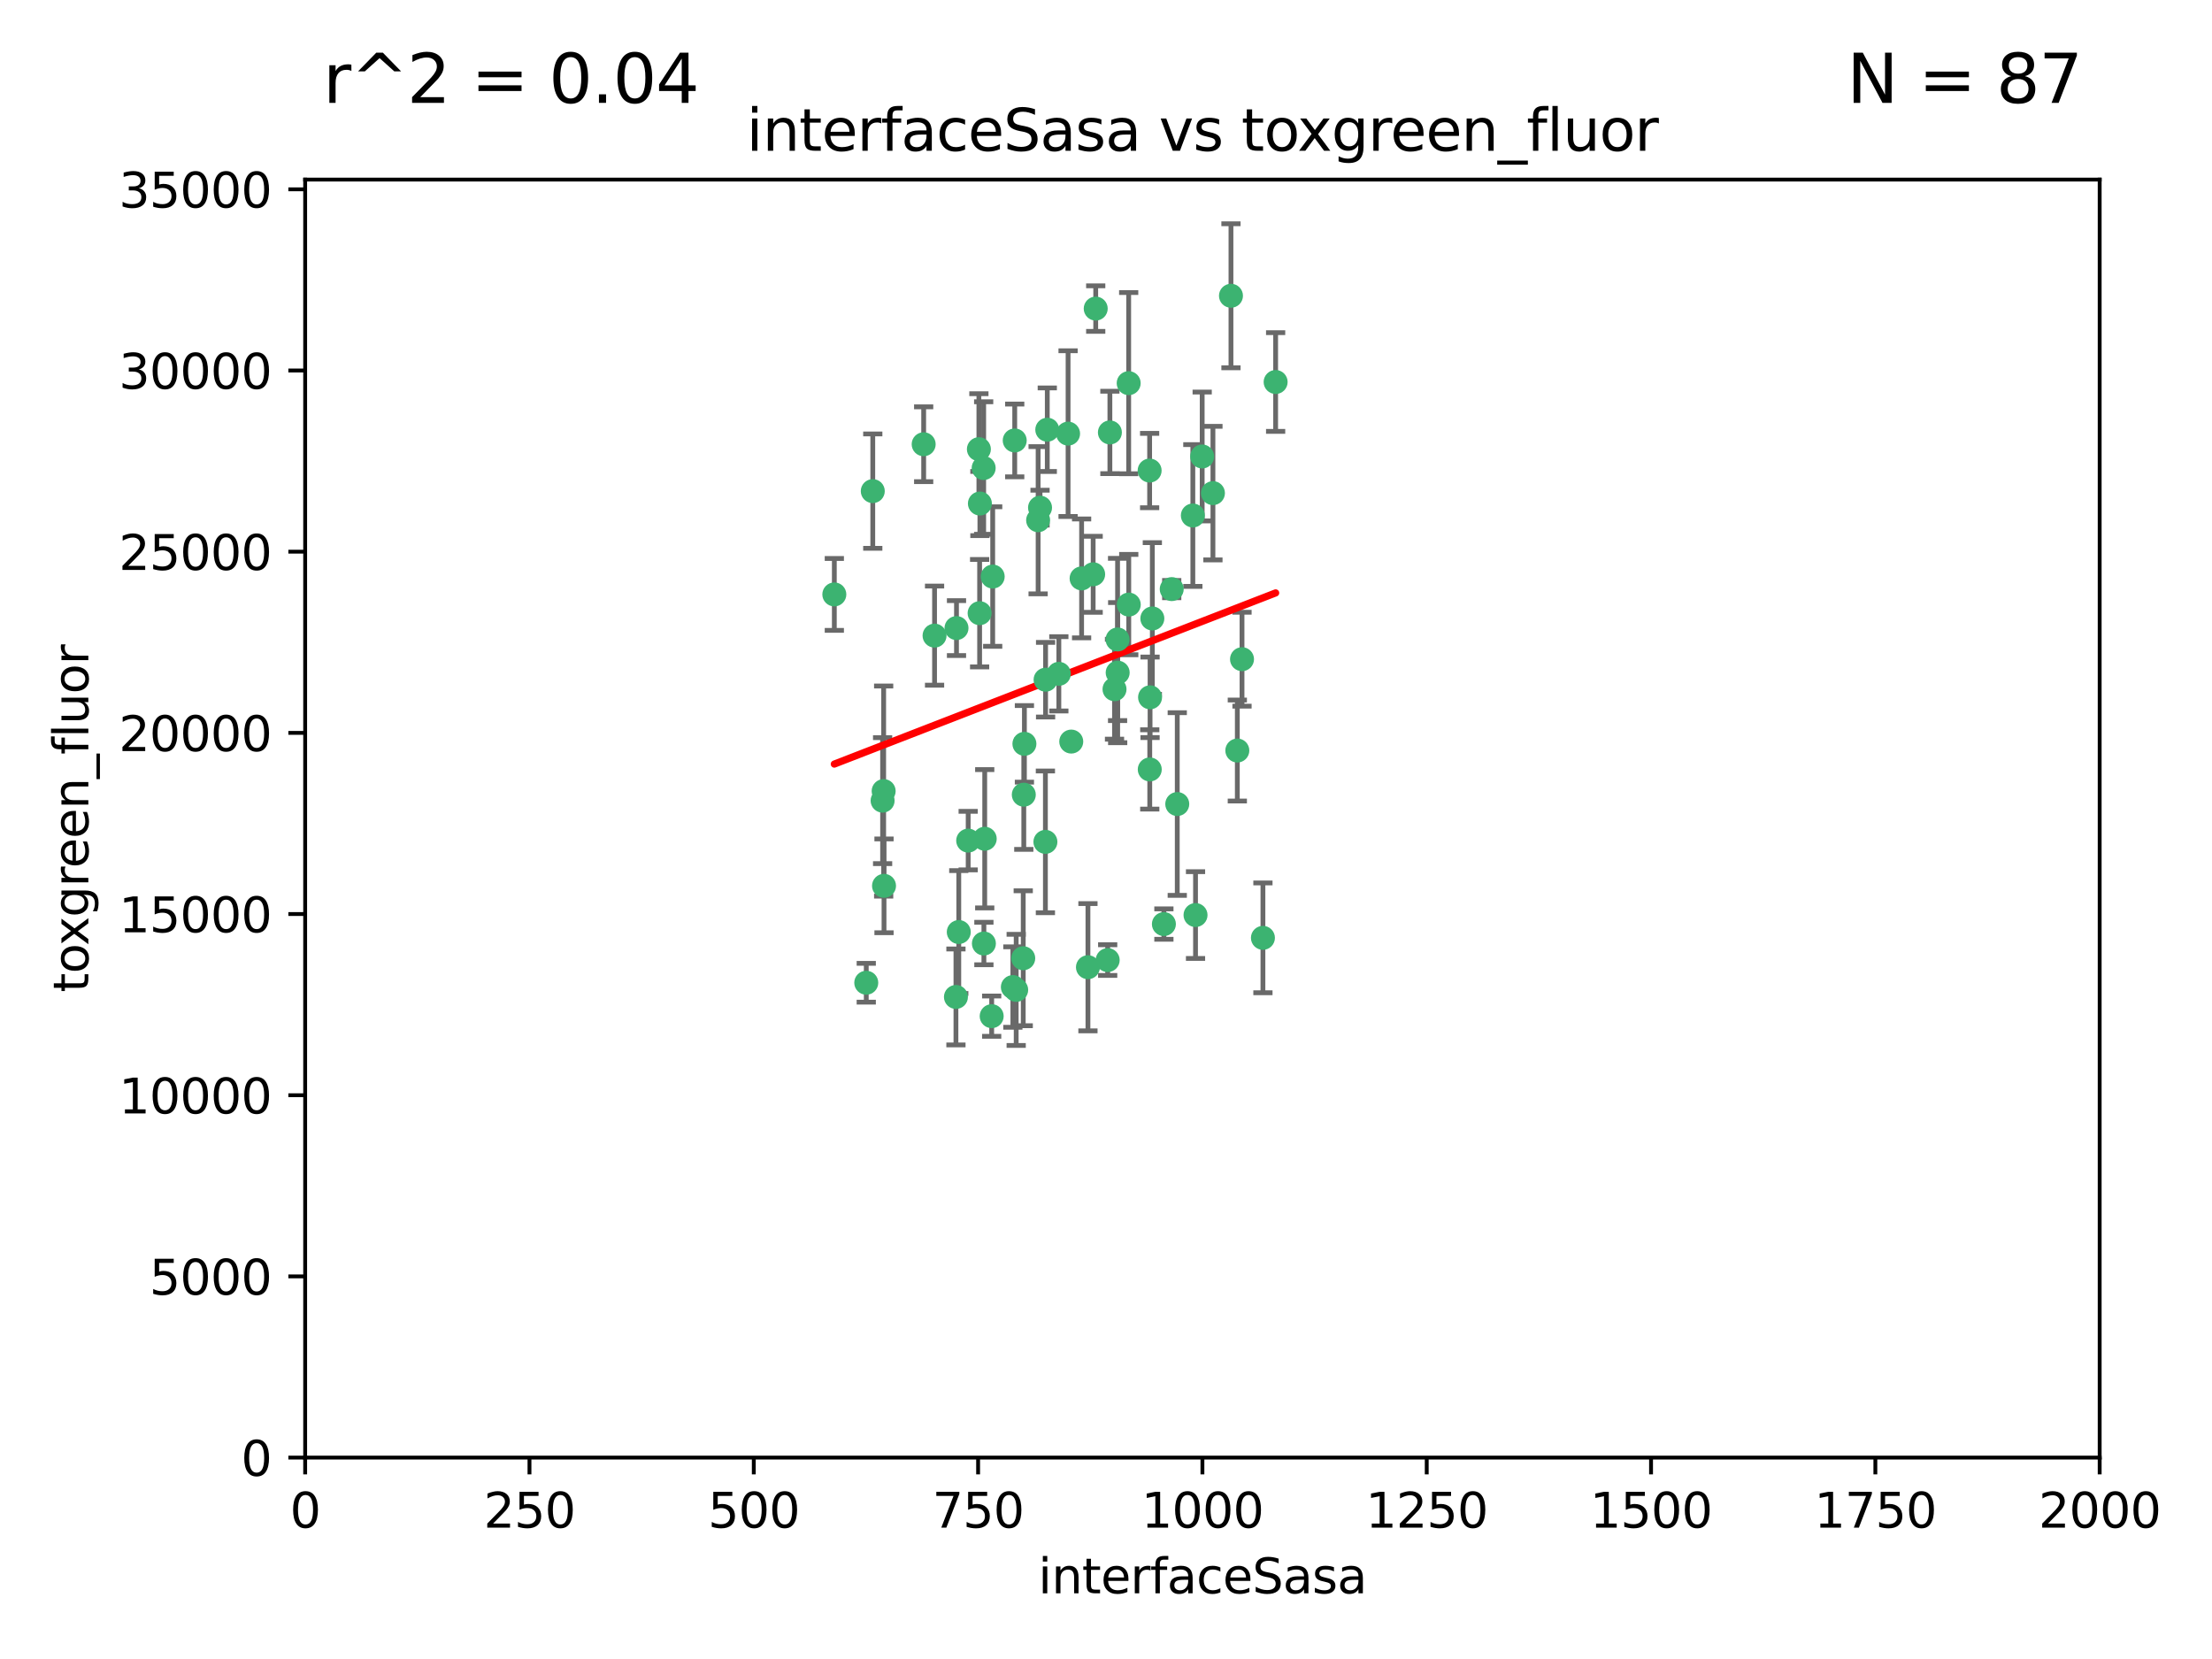 <?xml version="1.0" encoding="utf-8" standalone="no"?>
<!DOCTYPE svg PUBLIC "-//W3C//DTD SVG 1.1//EN"
  "http://www.w3.org/Graphics/SVG/1.1/DTD/svg11.dtd">
<svg xmlns:xlink="http://www.w3.org/1999/xlink" width="460.8pt" height="345.6pt" viewBox="0 0 460.8 345.6" xmlns="http://www.w3.org/2000/svg" version="1.1">
 <defs>
  <style type="text/css">*{stroke-linejoin: round; stroke-linecap: butt}</style>
 </defs>
 <g id="figure_1">
  <g id="patch_1">
   <path d="M 0 345.6 
L 460.8 345.6 
L 460.8 0 
L 0 0 
z
" style="fill: #ffffff"/>
  </g>
  <g id="axes_1">
   <g id="patch_2">
    <path d="M 63.571 303.64 
L 437.4 303.64 
L 437.4 37.411 
L 63.571 37.411 
z
" style="fill: #ffffff"/>
   </g>
   <g id="PathCollection_1">
    <defs>
     <path id="m71fed8efaa" d="M 0 1.118 
C 0.297 1.118 0.581 1 0.791 0.791 
C 1 0.581 1.118 0.297 1.118 0 
C 1.118 -0.297 1 -0.581 0.791 -0.791 
C 0.581 -1 0.297 -1.118 0 -1.118 
C -0.297 -1.118 -0.581 -1 -0.791 -0.791 
C -1 -0.581 -1.118 -0.297 -1.118 0 
C -1.118 0.297 -1 0.581 -0.791 0.791 
C -0.581 1 -0.297 1.118 0 1.118 
z
" style="stroke: #3cb371"/>
    </defs>
    <g clip-path="url(#p24240a580e)">
     <use xlink:href="#m71fed8efaa" x="239.489" y="98.026" style="fill: #3cb371; stroke: #3cb371"/>
     <use xlink:href="#m71fed8efaa" x="250.437" y="95.094" style="fill: #3cb371; stroke: #3cb371"/>
     <use xlink:href="#m71fed8efaa" x="218.168" y="89.516" style="fill: #3cb371; stroke: #3cb371"/>
     <use xlink:href="#m71fed8efaa" x="265.738" y="79.578" style="fill: #3cb371; stroke: #3cb371"/>
     <use xlink:href="#m71fed8efaa" x="252.676" y="102.727" style="fill: #3cb371; stroke: #3cb371"/>
     <use xlink:href="#m71fed8efaa" x="240.054" y="128.839" style="fill: #3cb371; stroke: #3cb371"/>
     <use xlink:href="#m71fed8efaa" x="258.734" y="137.321" style="fill: #3cb371; stroke: #3cb371"/>
     <use xlink:href="#m71fed8efaa" x="211.385" y="91.754" style="fill: #3cb371; stroke: #3cb371"/>
     <use xlink:href="#m71fed8efaa" x="235.142" y="125.947" style="fill: #3cb371; stroke: #3cb371"/>
     <use xlink:href="#m71fed8efaa" x="223.161" y="154.483" style="fill: #3cb371; stroke: #3cb371"/>
     <use xlink:href="#m71fed8efaa" x="248.491" y="107.386" style="fill: #3cb371; stroke: #3cb371"/>
     <use xlink:href="#m71fed8efaa" x="227.725" y="119.635" style="fill: #3cb371; stroke: #3cb371"/>
     <use xlink:href="#m71fed8efaa" x="235.125" y="79.819" style="fill: #3cb371; stroke: #3cb371"/>
     <use xlink:href="#m71fed8efaa" x="244.091" y="122.72" style="fill: #3cb371; stroke: #3cb371"/>
     <use xlink:href="#m71fed8efaa" x="231.211" y="90.084" style="fill: #3cb371; stroke: #3cb371"/>
     <use xlink:href="#m71fed8efaa" x="213.404" y="154.954" style="fill: #3cb371; stroke: #3cb371"/>
     <use xlink:href="#m71fed8efaa" x="204.131" y="104.896" style="fill: #3cb371; stroke: #3cb371"/>
     <use xlink:href="#m71fed8efaa" x="257.757" y="156.348" style="fill: #3cb371; stroke: #3cb371"/>
     <use xlink:href="#m71fed8efaa" x="216.658" y="105.756" style="fill: #3cb371; stroke: #3cb371"/>
     <use xlink:href="#m71fed8efaa" x="204.916" y="97.498" style="fill: #3cb371; stroke: #3cb371"/>
     <use xlink:href="#m71fed8efaa" x="192.417" y="92.545" style="fill: #3cb371; stroke: #3cb371"/>
     <use xlink:href="#m71fed8efaa" x="213.275" y="165.548" style="fill: #3cb371; stroke: #3cb371"/>
     <use xlink:href="#m71fed8efaa" x="222.501" y="90.332" style="fill: #3cb371; stroke: #3cb371"/>
     <use xlink:href="#m71fed8efaa" x="206.796" y="120.108" style="fill: #3cb371; stroke: #3cb371"/>
     <use xlink:href="#m71fed8efaa" x="206.585" y="211.686" style="fill: #3cb371; stroke: #3cb371"/>
     <use xlink:href="#m71fed8efaa" x="230.751" y="200.005" style="fill: #3cb371; stroke: #3cb371"/>
     <use xlink:href="#m71fed8efaa" x="199.256" y="130.84" style="fill: #3cb371; stroke: #3cb371"/>
     <use xlink:href="#m71fed8efaa" x="211.69" y="206.213" style="fill: #3cb371; stroke: #3cb371"/>
     <use xlink:href="#m71fed8efaa" x="213.159" y="199.62" style="fill: #3cb371; stroke: #3cb371"/>
     <use xlink:href="#m71fed8efaa" x="217.777" y="175.376" style="fill: #3cb371; stroke: #3cb371"/>
     <use xlink:href="#m71fed8efaa" x="216.26" y="108.373" style="fill: #3cb371; stroke: #3cb371"/>
     <use xlink:href="#m71fed8efaa" x="220.577" y="140.37" style="fill: #3cb371; stroke: #3cb371"/>
     <use xlink:href="#m71fed8efaa" x="203.92" y="93.572" style="fill: #3cb371; stroke: #3cb371"/>
     <use xlink:href="#m71fed8efaa" x="181.815" y="102.308" style="fill: #3cb371; stroke: #3cb371"/>
     <use xlink:href="#m71fed8efaa" x="204.073" y="127.738" style="fill: #3cb371; stroke: #3cb371"/>
     <use xlink:href="#m71fed8efaa" x="239.579" y="145.262" style="fill: #3cb371; stroke: #3cb371"/>
     <use xlink:href="#m71fed8efaa" x="232.833" y="140.122" style="fill: #3cb371; stroke: #3cb371"/>
     <use xlink:href="#m71fed8efaa" x="263.091" y="195.371" style="fill: #3cb371; stroke: #3cb371"/>
     <use xlink:href="#m71fed8efaa" x="210.998" y="205.621" style="fill: #3cb371; stroke: #3cb371"/>
     <use xlink:href="#m71fed8efaa" x="256.433" y="61.614" style="fill: #3cb371; stroke: #3cb371"/>
     <use xlink:href="#m71fed8efaa" x="249.05" y="190.622" style="fill: #3cb371; stroke: #3cb371"/>
     <use xlink:href="#m71fed8efaa" x="194.686" y="132.411" style="fill: #3cb371; stroke: #3cb371"/>
     <use xlink:href="#m71fed8efaa" x="183.864" y="166.79" style="fill: #3cb371; stroke: #3cb371"/>
     <use xlink:href="#m71fed8efaa" x="225.318" y="120.494" style="fill: #3cb371; stroke: #3cb371"/>
     <use xlink:href="#m71fed8efaa" x="180.458" y="204.723" style="fill: #3cb371; stroke: #3cb371"/>
     <use xlink:href="#m71fed8efaa" x="199.14" y="207.684" style="fill: #3cb371; stroke: #3cb371"/>
     <use xlink:href="#m71fed8efaa" x="232.811" y="133.213" style="fill: #3cb371; stroke: #3cb371"/>
     <use xlink:href="#m71fed8efaa" x="239.516" y="160.289" style="fill: #3cb371; stroke: #3cb371"/>
     <use xlink:href="#m71fed8efaa" x="204.964" y="196.552" style="fill: #3cb371; stroke: #3cb371"/>
     <use xlink:href="#m71fed8efaa" x="205.136" y="174.728" style="fill: #3cb371; stroke: #3cb371"/>
     <use xlink:href="#m71fed8efaa" x="228.258" y="64.285" style="fill: #3cb371; stroke: #3cb371"/>
     <use xlink:href="#m71fed8efaa" x="217.815" y="141.593" style="fill: #3cb371; stroke: #3cb371"/>
     <use xlink:href="#m71fed8efaa" x="201.69" y="175.112" style="fill: #3cb371; stroke: #3cb371"/>
     <use xlink:href="#m71fed8efaa" x="199.731" y="194.16" style="fill: #3cb371; stroke: #3cb371"/>
     <use xlink:href="#m71fed8efaa" x="242.461" y="192.502" style="fill: #3cb371; stroke: #3cb371"/>
     <use xlink:href="#m71fed8efaa" x="184.082" y="164.794" style="fill: #3cb371; stroke: #3cb371"/>
     <use xlink:href="#m71fed8efaa" x="232.174" y="143.576" style="fill: #3cb371; stroke: #3cb371"/>
     <use xlink:href="#m71fed8efaa" x="245.245" y="167.495" style="fill: #3cb371; stroke: #3cb371"/>
     <use xlink:href="#m71fed8efaa" x="173.806" y="123.828" style="fill: #3cb371; stroke: #3cb371"/>
     <use xlink:href="#m71fed8efaa" x="226.639" y="201.488" style="fill: #3cb371; stroke: #3cb371"/>
     <use xlink:href="#m71fed8efaa" x="184.157" y="184.534" style="fill: #3cb371; stroke: #3cb371"/>
    </g>
   </g>
   <g id="matplotlib.axis_1">
    <g id="xtick_1">
     <g id="line2d_1">
      <defs>
       <path id="m3a2a5bde4a" d="M 0 0 
L 0 3.5 
" style="stroke: #000000; stroke-width: 0.8"/>
      </defs>
      <g>
       <use xlink:href="#m3a2a5bde4a" x="63.571" y="303.64" style="stroke: #000000; stroke-width: 0.8"/>
      </g>
     </g>
     <g id="text_1">
      <!-- 0 -->
      <g transform="translate(60.39 318.238)scale(0.1 -0.1)">
       <defs>
        <path id="DejaVuSans-30" d="M 2034 4250 
Q 1547 4250 1301 3770 
Q 1056 3291 1056 2328 
Q 1056 1369 1301 889 
Q 1547 409 2034 409 
Q 2525 409 2770 889 
Q 3016 1369 3016 2328 
Q 3016 3291 2770 3770 
Q 2525 4250 2034 4250 
z
M 2034 4750 
Q 2819 4750 3233 4129 
Q 3647 3509 3647 2328 
Q 3647 1150 3233 529 
Q 2819 -91 2034 -91 
Q 1250 -91 836 529 
Q 422 1150 422 2328 
Q 422 3509 836 4129 
Q 1250 4750 2034 4750 
z
" transform="scale(0.016)"/>
       </defs>
       <use xlink:href="#DejaVuSans-30"/>
      </g>
     </g>
    </g>
    <g id="xtick_2">
     <g id="line2d_2">
      <g>
       <use xlink:href="#m3a2a5bde4a" x="110.3" y="303.64" style="stroke: #000000; stroke-width: 0.8"/>
      </g>
     </g>
     <g id="text_2">
      <!-- 250 -->
      <g transform="translate(100.756 318.238)scale(0.1 -0.1)">
       <defs>
        <path id="DejaVuSans-32" d="M 1228 531 
L 3431 531 
L 3431 0 
L 469 0 
L 469 531 
Q 828 903 1448 1529 
Q 2069 2156 2228 2338 
Q 2531 2678 2651 2914 
Q 2772 3150 2772 3378 
Q 2772 3750 2511 3984 
Q 2250 4219 1831 4219 
Q 1534 4219 1204 4116 
Q 875 4013 500 3803 
L 500 4441 
Q 881 4594 1212 4672 
Q 1544 4750 1819 4750 
Q 2544 4750 2975 4387 
Q 3406 4025 3406 3419 
Q 3406 3131 3298 2873 
Q 3191 2616 2906 2266 
Q 2828 2175 2409 1742 
Q 1991 1309 1228 531 
z
" transform="scale(0.016)"/>
        <path id="DejaVuSans-35" d="M 691 4666 
L 3169 4666 
L 3169 4134 
L 1269 4134 
L 1269 2991 
Q 1406 3038 1543 3061 
Q 1681 3084 1819 3084 
Q 2600 3084 3056 2656 
Q 3513 2228 3513 1497 
Q 3513 744 3044 326 
Q 2575 -91 1722 -91 
Q 1428 -91 1123 -41 
Q 819 9 494 109 
L 494 744 
Q 775 591 1075 516 
Q 1375 441 1709 441 
Q 2250 441 2565 725 
Q 2881 1009 2881 1497 
Q 2881 1984 2565 2268 
Q 2250 2553 1709 2553 
Q 1456 2553 1204 2497 
Q 953 2441 691 2322 
L 691 4666 
z
" transform="scale(0.016)"/>
       </defs>
       <use xlink:href="#DejaVuSans-32"/>
       <use xlink:href="#DejaVuSans-35" x="63.623"/>
       <use xlink:href="#DejaVuSans-30" x="127.246"/>
      </g>
     </g>
    </g>
    <g id="xtick_3">
     <g id="line2d_3">
      <g>
       <use xlink:href="#m3a2a5bde4a" x="157.028" y="303.64" style="stroke: #000000; stroke-width: 0.8"/>
      </g>
     </g>
     <g id="text_3">
      <!-- 500 -->
      <g transform="translate(147.485 318.238)scale(0.1 -0.1)">
       <use xlink:href="#DejaVuSans-35"/>
       <use xlink:href="#DejaVuSans-30" x="63.623"/>
       <use xlink:href="#DejaVuSans-30" x="127.246"/>
      </g>
     </g>
    </g>
    <g id="xtick_4">
     <g id="line2d_4">
      <g>
       <use xlink:href="#m3a2a5bde4a" x="203.757" y="303.64" style="stroke: #000000; stroke-width: 0.8"/>
      </g>
     </g>
     <g id="text_4">
      <!-- 750 -->
      <g transform="translate(194.213 318.238)scale(0.1 -0.1)">
       <defs>
        <path id="DejaVuSans-37" d="M 525 4666 
L 3525 4666 
L 3525 4397 
L 1831 0 
L 1172 0 
L 2766 4134 
L 525 4134 
L 525 4666 
z
" transform="scale(0.016)"/>
       </defs>
       <use xlink:href="#DejaVuSans-37"/>
       <use xlink:href="#DejaVuSans-35" x="63.623"/>
       <use xlink:href="#DejaVuSans-30" x="127.246"/>
      </g>
     </g>
    </g>
    <g id="xtick_5">
     <g id="line2d_5">
      <g>
       <use xlink:href="#m3a2a5bde4a" x="250.486" y="303.64" style="stroke: #000000; stroke-width: 0.8"/>
      </g>
     </g>
     <g id="text_5">
      <!-- 1000 -->
      <g transform="translate(237.761 318.238)scale(0.1 -0.1)">
       <defs>
        <path id="DejaVuSans-31" d="M 794 531 
L 1825 531 
L 1825 4091 
L 703 3866 
L 703 4441 
L 1819 4666 
L 2450 4666 
L 2450 531 
L 3481 531 
L 3481 0 
L 794 0 
L 794 531 
z
" transform="scale(0.016)"/>
       </defs>
       <use xlink:href="#DejaVuSans-31"/>
       <use xlink:href="#DejaVuSans-30" x="63.623"/>
       <use xlink:href="#DejaVuSans-30" x="127.246"/>
       <use xlink:href="#DejaVuSans-30" x="190.869"/>
      </g>
     </g>
    </g>
    <g id="xtick_6">
     <g id="line2d_6">
      <g>
       <use xlink:href="#m3a2a5bde4a" x="297.214" y="303.64" style="stroke: #000000; stroke-width: 0.8"/>
      </g>
     </g>
     <g id="text_6">
      <!-- 1250 -->
      <g transform="translate(284.489 318.238)scale(0.1 -0.1)">
       <use xlink:href="#DejaVuSans-31"/>
       <use xlink:href="#DejaVuSans-32" x="63.623"/>
       <use xlink:href="#DejaVuSans-35" x="127.246"/>
       <use xlink:href="#DejaVuSans-30" x="190.869"/>
      </g>
     </g>
    </g>
    <g id="xtick_7">
     <g id="line2d_7">
      <g>
       <use xlink:href="#m3a2a5bde4a" x="343.943" y="303.64" style="stroke: #000000; stroke-width: 0.8"/>
      </g>
     </g>
     <g id="text_7">
      <!-- 1500 -->
      <g transform="translate(331.218 318.238)scale(0.1 -0.1)">
       <use xlink:href="#DejaVuSans-31"/>
       <use xlink:href="#DejaVuSans-35" x="63.623"/>
       <use xlink:href="#DejaVuSans-30" x="127.246"/>
       <use xlink:href="#DejaVuSans-30" x="190.869"/>
      </g>
     </g>
    </g>
    <g id="xtick_8">
     <g id="line2d_8">
      <g>
       <use xlink:href="#m3a2a5bde4a" x="390.671" y="303.64" style="stroke: #000000; stroke-width: 0.8"/>
      </g>
     </g>
     <g id="text_8">
      <!-- 1750 -->
      <g transform="translate(377.946 318.238)scale(0.1 -0.1)">
       <use xlink:href="#DejaVuSans-31"/>
       <use xlink:href="#DejaVuSans-37" x="63.623"/>
       <use xlink:href="#DejaVuSans-35" x="127.246"/>
       <use xlink:href="#DejaVuSans-30" x="190.869"/>
      </g>
     </g>
    </g>
    <g id="xtick_9">
     <g id="line2d_9">
      <g>
       <use xlink:href="#m3a2a5bde4a" x="437.4" y="303.64" style="stroke: #000000; stroke-width: 0.8"/>
      </g>
     </g>
     <g id="text_9">
      <!-- 2000 -->
      <g transform="translate(424.675 318.238)scale(0.1 -0.1)">
       <use xlink:href="#DejaVuSans-32"/>
       <use xlink:href="#DejaVuSans-30" x="63.623"/>
       <use xlink:href="#DejaVuSans-30" x="127.246"/>
       <use xlink:href="#DejaVuSans-30" x="190.869"/>
      </g>
     </g>
    </g>
    <g id="text_10">
     <!-- interfaceSasa -->
     <g transform="translate(216.279 331.917)scale(0.1 -0.1)">
      <defs>
       <path id="DejaVuSans-69" d="M 603 3500 
L 1178 3500 
L 1178 0 
L 603 0 
L 603 3500 
z
M 603 4863 
L 1178 4863 
L 1178 4134 
L 603 4134 
L 603 4863 
z
" transform="scale(0.016)"/>
       <path id="DejaVuSans-6e" d="M 3513 2113 
L 3513 0 
L 2938 0 
L 2938 2094 
Q 2938 2591 2744 2837 
Q 2550 3084 2163 3084 
Q 1697 3084 1428 2787 
Q 1159 2491 1159 1978 
L 1159 0 
L 581 0 
L 581 3500 
L 1159 3500 
L 1159 2956 
Q 1366 3272 1645 3428 
Q 1925 3584 2291 3584 
Q 2894 3584 3203 3211 
Q 3513 2838 3513 2113 
z
" transform="scale(0.016)"/>
       <path id="DejaVuSans-74" d="M 1172 4494 
L 1172 3500 
L 2356 3500 
L 2356 3053 
L 1172 3053 
L 1172 1153 
Q 1172 725 1289 603 
Q 1406 481 1766 481 
L 2356 481 
L 2356 0 
L 1766 0 
Q 1100 0 847 248 
Q 594 497 594 1153 
L 594 3053 
L 172 3053 
L 172 3500 
L 594 3500 
L 594 4494 
L 1172 4494 
z
" transform="scale(0.016)"/>
       <path id="DejaVuSans-65" d="M 3597 1894 
L 3597 1613 
L 953 1613 
Q 991 1019 1311 708 
Q 1631 397 2203 397 
Q 2534 397 2845 478 
Q 3156 559 3463 722 
L 3463 178 
Q 3153 47 2828 -22 
Q 2503 -91 2169 -91 
Q 1331 -91 842 396 
Q 353 884 353 1716 
Q 353 2575 817 3079 
Q 1281 3584 2069 3584 
Q 2775 3584 3186 3129 
Q 3597 2675 3597 1894 
z
M 3022 2063 
Q 3016 2534 2758 2815 
Q 2500 3097 2075 3097 
Q 1594 3097 1305 2825 
Q 1016 2553 972 2059 
L 3022 2063 
z
" transform="scale(0.016)"/>
       <path id="DejaVuSans-72" d="M 2631 2963 
Q 2534 3019 2420 3045 
Q 2306 3072 2169 3072 
Q 1681 3072 1420 2755 
Q 1159 2438 1159 1844 
L 1159 0 
L 581 0 
L 581 3500 
L 1159 3500 
L 1159 2956 
Q 1341 3275 1631 3429 
Q 1922 3584 2338 3584 
Q 2397 3584 2469 3576 
Q 2541 3569 2628 3553 
L 2631 2963 
z
" transform="scale(0.016)"/>
       <path id="DejaVuSans-66" d="M 2375 4863 
L 2375 4384 
L 1825 4384 
Q 1516 4384 1395 4259 
Q 1275 4134 1275 3809 
L 1275 3500 
L 2222 3500 
L 2222 3053 
L 1275 3053 
L 1275 0 
L 697 0 
L 697 3053 
L 147 3053 
L 147 3500 
L 697 3500 
L 697 3744 
Q 697 4328 969 4595 
Q 1241 4863 1831 4863 
L 2375 4863 
z
" transform="scale(0.016)"/>
       <path id="DejaVuSans-61" d="M 2194 1759 
Q 1497 1759 1228 1600 
Q 959 1441 959 1056 
Q 959 750 1161 570 
Q 1363 391 1709 391 
Q 2188 391 2477 730 
Q 2766 1069 2766 1631 
L 2766 1759 
L 2194 1759 
z
M 3341 1997 
L 3341 0 
L 2766 0 
L 2766 531 
Q 2569 213 2275 61 
Q 1981 -91 1556 -91 
Q 1019 -91 701 211 
Q 384 513 384 1019 
Q 384 1609 779 1909 
Q 1175 2209 1959 2209 
L 2766 2209 
L 2766 2266 
Q 2766 2663 2505 2880 
Q 2244 3097 1772 3097 
Q 1472 3097 1187 3025 
Q 903 2953 641 2809 
L 641 3341 
Q 956 3463 1253 3523 
Q 1550 3584 1831 3584 
Q 2591 3584 2966 3190 
Q 3341 2797 3341 1997 
z
" transform="scale(0.016)"/>
       <path id="DejaVuSans-63" d="M 3122 3366 
L 3122 2828 
Q 2878 2963 2633 3030 
Q 2388 3097 2138 3097 
Q 1578 3097 1268 2742 
Q 959 2388 959 1747 
Q 959 1106 1268 751 
Q 1578 397 2138 397 
Q 2388 397 2633 464 
Q 2878 531 3122 666 
L 3122 134 
Q 2881 22 2623 -34 
Q 2366 -91 2075 -91 
Q 1284 -91 818 406 
Q 353 903 353 1747 
Q 353 2603 823 3093 
Q 1294 3584 2113 3584 
Q 2378 3584 2631 3529 
Q 2884 3475 3122 3366 
z
" transform="scale(0.016)"/>
       <path id="DejaVuSans-53" d="M 3425 4513 
L 3425 3897 
Q 3066 4069 2747 4153 
Q 2428 4238 2131 4238 
Q 1616 4238 1336 4038 
Q 1056 3838 1056 3469 
Q 1056 3159 1242 3001 
Q 1428 2844 1947 2747 
L 2328 2669 
Q 3034 2534 3370 2195 
Q 3706 1856 3706 1288 
Q 3706 609 3251 259 
Q 2797 -91 1919 -91 
Q 1588 -91 1214 -16 
Q 841 59 441 206 
L 441 856 
Q 825 641 1194 531 
Q 1563 422 1919 422 
Q 2459 422 2753 634 
Q 3047 847 3047 1241 
Q 3047 1584 2836 1778 
Q 2625 1972 2144 2069 
L 1759 2144 
Q 1053 2284 737 2584 
Q 422 2884 422 3419 
Q 422 4038 858 4394 
Q 1294 4750 2059 4750 
Q 2388 4750 2728 4690 
Q 3069 4631 3425 4513 
z
" transform="scale(0.016)"/>
       <path id="DejaVuSans-73" d="M 2834 3397 
L 2834 2853 
Q 2591 2978 2328 3040 
Q 2066 3103 1784 3103 
Q 1356 3103 1142 2972 
Q 928 2841 928 2578 
Q 928 2378 1081 2264 
Q 1234 2150 1697 2047 
L 1894 2003 
Q 2506 1872 2764 1633 
Q 3022 1394 3022 966 
Q 3022 478 2636 193 
Q 2250 -91 1575 -91 
Q 1294 -91 989 -36 
Q 684 19 347 128 
L 347 722 
Q 666 556 975 473 
Q 1284 391 1588 391 
Q 1994 391 2212 530 
Q 2431 669 2431 922 
Q 2431 1156 2273 1281 
Q 2116 1406 1581 1522 
L 1381 1569 
Q 847 1681 609 1914 
Q 372 2147 372 2553 
Q 372 3047 722 3315 
Q 1072 3584 1716 3584 
Q 2034 3584 2315 3537 
Q 2597 3491 2834 3397 
z
" transform="scale(0.016)"/>
      </defs>
      <use xlink:href="#DejaVuSans-69"/>
      <use xlink:href="#DejaVuSans-6e" x="27.783"/>
      <use xlink:href="#DejaVuSans-74" x="91.162"/>
      <use xlink:href="#DejaVuSans-65" x="130.371"/>
      <use xlink:href="#DejaVuSans-72" x="191.895"/>
      <use xlink:href="#DejaVuSans-66" x="233.008"/>
      <use xlink:href="#DejaVuSans-61" x="268.213"/>
      <use xlink:href="#DejaVuSans-63" x="329.492"/>
      <use xlink:href="#DejaVuSans-65" x="384.473"/>
      <use xlink:href="#DejaVuSans-53" x="445.996"/>
      <use xlink:href="#DejaVuSans-61" x="509.473"/>
      <use xlink:href="#DejaVuSans-73" x="570.752"/>
      <use xlink:href="#DejaVuSans-61" x="622.852"/>
     </g>
    </g>
   </g>
   <g id="matplotlib.axis_2">
    <g id="ytick_1">
     <g id="line2d_10">
      <defs>
       <path id="md2b6114ca5" d="M 0 0 
L -3.5 0 
" style="stroke: #000000; stroke-width: 0.8"/>
      </defs>
      <g>
       <use xlink:href="#md2b6114ca5" x="63.571" y="303.64" style="stroke: #000000; stroke-width: 0.8"/>
      </g>
     </g>
     <g id="text_11">
      <!-- 0 -->
      <g transform="translate(50.209 307.439)scale(0.1 -0.1)">
       <use xlink:href="#DejaVuSans-30"/>
      </g>
     </g>
    </g>
    <g id="ytick_2">
     <g id="line2d_11">
      <g>
       <use xlink:href="#md2b6114ca5" x="63.571" y="265.897" style="stroke: #000000; stroke-width: 0.8"/>
      </g>
     </g>
     <g id="text_12">
      <!-- 5000 -->
      <g transform="translate(31.121 269.696)scale(0.1 -0.1)">
       <use xlink:href="#DejaVuSans-35"/>
       <use xlink:href="#DejaVuSans-30" x="63.623"/>
       <use xlink:href="#DejaVuSans-30" x="127.246"/>
       <use xlink:href="#DejaVuSans-30" x="190.869"/>
      </g>
     </g>
    </g>
    <g id="ytick_3">
     <g id="line2d_12">
      <g>
       <use xlink:href="#md2b6114ca5" x="63.571" y="228.154" style="stroke: #000000; stroke-width: 0.8"/>
      </g>
     </g>
     <g id="text_13">
      <!-- 10000 -->
      <g transform="translate(24.759 231.953)scale(0.1 -0.1)">
       <use xlink:href="#DejaVuSans-31"/>
       <use xlink:href="#DejaVuSans-30" x="63.623"/>
       <use xlink:href="#DejaVuSans-30" x="127.246"/>
       <use xlink:href="#DejaVuSans-30" x="190.869"/>
       <use xlink:href="#DejaVuSans-30" x="254.492"/>
      </g>
     </g>
    </g>
    <g id="ytick_4">
     <g id="line2d_13">
      <g>
       <use xlink:href="#md2b6114ca5" x="63.571" y="190.411" style="stroke: #000000; stroke-width: 0.8"/>
      </g>
     </g>
     <g id="text_14">
      <!-- 15000 -->
      <g transform="translate(24.759 194.21)scale(0.1 -0.1)">
       <use xlink:href="#DejaVuSans-31"/>
       <use xlink:href="#DejaVuSans-35" x="63.623"/>
       <use xlink:href="#DejaVuSans-30" x="127.246"/>
       <use xlink:href="#DejaVuSans-30" x="190.869"/>
       <use xlink:href="#DejaVuSans-30" x="254.492"/>
      </g>
     </g>
    </g>
    <g id="ytick_5">
     <g id="line2d_14">
      <g>
       <use xlink:href="#md2b6114ca5" x="63.571" y="152.668" style="stroke: #000000; stroke-width: 0.8"/>
      </g>
     </g>
     <g id="text_15">
      <!-- 20000 -->
      <g transform="translate(24.759 156.467)scale(0.1 -0.1)">
       <use xlink:href="#DejaVuSans-32"/>
       <use xlink:href="#DejaVuSans-30" x="63.623"/>
       <use xlink:href="#DejaVuSans-30" x="127.246"/>
       <use xlink:href="#DejaVuSans-30" x="190.869"/>
       <use xlink:href="#DejaVuSans-30" x="254.492"/>
      </g>
     </g>
    </g>
    <g id="ytick_6">
     <g id="line2d_15">
      <g>
       <use xlink:href="#md2b6114ca5" x="63.571" y="114.925" style="stroke: #000000; stroke-width: 0.8"/>
      </g>
     </g>
     <g id="text_16">
      <!-- 25000 -->
      <g transform="translate(24.759 118.724)scale(0.1 -0.1)">
       <use xlink:href="#DejaVuSans-32"/>
       <use xlink:href="#DejaVuSans-35" x="63.623"/>
       <use xlink:href="#DejaVuSans-30" x="127.246"/>
       <use xlink:href="#DejaVuSans-30" x="190.869"/>
       <use xlink:href="#DejaVuSans-30" x="254.492"/>
      </g>
     </g>
    </g>
    <g id="ytick_7">
     <g id="line2d_16">
      <g>
       <use xlink:href="#md2b6114ca5" x="63.571" y="77.181" style="stroke: #000000; stroke-width: 0.8"/>
      </g>
     </g>
     <g id="text_17">
      <!-- 30000 -->
      <g transform="translate(24.759 80.981)scale(0.1 -0.1)">
       <defs>
        <path id="DejaVuSans-33" d="M 2597 2516 
Q 3050 2419 3304 2112 
Q 3559 1806 3559 1356 
Q 3559 666 3084 287 
Q 2609 -91 1734 -91 
Q 1441 -91 1130 -33 
Q 819 25 488 141 
L 488 750 
Q 750 597 1062 519 
Q 1375 441 1716 441 
Q 2309 441 2620 675 
Q 2931 909 2931 1356 
Q 2931 1769 2642 2001 
Q 2353 2234 1838 2234 
L 1294 2234 
L 1294 2753 
L 1863 2753 
Q 2328 2753 2575 2939 
Q 2822 3125 2822 3475 
Q 2822 3834 2567 4026 
Q 2313 4219 1838 4219 
Q 1578 4219 1281 4162 
Q 984 4106 628 3988 
L 628 4550 
Q 988 4650 1302 4700 
Q 1616 4750 1894 4750 
Q 2613 4750 3031 4423 
Q 3450 4097 3450 3541 
Q 3450 3153 3228 2886 
Q 3006 2619 2597 2516 
z
" transform="scale(0.016)"/>
       </defs>
       <use xlink:href="#DejaVuSans-33"/>
       <use xlink:href="#DejaVuSans-30" x="63.623"/>
       <use xlink:href="#DejaVuSans-30" x="127.246"/>
       <use xlink:href="#DejaVuSans-30" x="190.869"/>
       <use xlink:href="#DejaVuSans-30" x="254.492"/>
      </g>
     </g>
    </g>
    <g id="ytick_8">
     <g id="line2d_17">
      <g>
       <use xlink:href="#md2b6114ca5" x="63.571" y="39.438" style="stroke: #000000; stroke-width: 0.8"/>
      </g>
     </g>
     <g id="text_18">
      <!-- 35000 -->
      <g transform="translate(24.759 43.238)scale(0.1 -0.1)">
       <use xlink:href="#DejaVuSans-33"/>
       <use xlink:href="#DejaVuSans-35" x="63.623"/>
       <use xlink:href="#DejaVuSans-30" x="127.246"/>
       <use xlink:href="#DejaVuSans-30" x="190.869"/>
       <use xlink:href="#DejaVuSans-30" x="254.492"/>
      </g>
     </g>
    </g>
    <g id="text_19">
     <!-- toxgreen_fluor -->
     <g transform="translate(18.401 206.72)rotate(-90)scale(0.1 -0.1)">
      <defs>
       <path id="DejaVuSans-6f" d="M 1959 3097 
Q 1497 3097 1228 2736 
Q 959 2375 959 1747 
Q 959 1119 1226 758 
Q 1494 397 1959 397 
Q 2419 397 2687 759 
Q 2956 1122 2956 1747 
Q 2956 2369 2687 2733 
Q 2419 3097 1959 3097 
z
M 1959 3584 
Q 2709 3584 3137 3096 
Q 3566 2609 3566 1747 
Q 3566 888 3137 398 
Q 2709 -91 1959 -91 
Q 1206 -91 779 398 
Q 353 888 353 1747 
Q 353 2609 779 3096 
Q 1206 3584 1959 3584 
z
" transform="scale(0.016)"/>
       <path id="DejaVuSans-78" d="M 3513 3500 
L 2247 1797 
L 3578 0 
L 2900 0 
L 1881 1375 
L 863 0 
L 184 0 
L 1544 1831 
L 300 3500 
L 978 3500 
L 1906 2253 
L 2834 3500 
L 3513 3500 
z
" transform="scale(0.016)"/>
       <path id="DejaVuSans-67" d="M 2906 1791 
Q 2906 2416 2648 2759 
Q 2391 3103 1925 3103 
Q 1463 3103 1205 2759 
Q 947 2416 947 1791 
Q 947 1169 1205 825 
Q 1463 481 1925 481 
Q 2391 481 2648 825 
Q 2906 1169 2906 1791 
z
M 3481 434 
Q 3481 -459 3084 -895 
Q 2688 -1331 1869 -1331 
Q 1566 -1331 1297 -1286 
Q 1028 -1241 775 -1147 
L 775 -588 
Q 1028 -725 1275 -790 
Q 1522 -856 1778 -856 
Q 2344 -856 2625 -561 
Q 2906 -266 2906 331 
L 2906 616 
Q 2728 306 2450 153 
Q 2172 0 1784 0 
Q 1141 0 747 490 
Q 353 981 353 1791 
Q 353 2603 747 3093 
Q 1141 3584 1784 3584 
Q 2172 3584 2450 3431 
Q 2728 3278 2906 2969 
L 2906 3500 
L 3481 3500 
L 3481 434 
z
" transform="scale(0.016)"/>
       <path id="DejaVuSans-5f" d="M 3263 -1063 
L 3263 -1509 
L -63 -1509 
L -63 -1063 
L 3263 -1063 
z
" transform="scale(0.016)"/>
       <path id="DejaVuSans-6c" d="M 603 4863 
L 1178 4863 
L 1178 0 
L 603 0 
L 603 4863 
z
" transform="scale(0.016)"/>
       <path id="DejaVuSans-75" d="M 544 1381 
L 544 3500 
L 1119 3500 
L 1119 1403 
Q 1119 906 1312 657 
Q 1506 409 1894 409 
Q 2359 409 2629 706 
Q 2900 1003 2900 1516 
L 2900 3500 
L 3475 3500 
L 3475 0 
L 2900 0 
L 2900 538 
Q 2691 219 2414 64 
Q 2138 -91 1772 -91 
Q 1169 -91 856 284 
Q 544 659 544 1381 
z
M 1991 3584 
L 1991 3584 
z
" transform="scale(0.016)"/>
      </defs>
      <use xlink:href="#DejaVuSans-74"/>
      <use xlink:href="#DejaVuSans-6f" x="39.209"/>
      <use xlink:href="#DejaVuSans-78" x="97.266"/>
      <use xlink:href="#DejaVuSans-67" x="156.445"/>
      <use xlink:href="#DejaVuSans-72" x="219.922"/>
      <use xlink:href="#DejaVuSans-65" x="258.785"/>
      <use xlink:href="#DejaVuSans-65" x="320.309"/>
      <use xlink:href="#DejaVuSans-6e" x="381.832"/>
      <use xlink:href="#DejaVuSans-5f" x="445.211"/>
      <use xlink:href="#DejaVuSans-66" x="495.211"/>
      <use xlink:href="#DejaVuSans-6c" x="530.416"/>
      <use xlink:href="#DejaVuSans-75" x="558.199"/>
      <use xlink:href="#DejaVuSans-6f" x="621.578"/>
      <use xlink:href="#DejaVuSans-72" x="682.76"/>
     </g>
    </g>
   </g>
   <g id="LineCollection_1">
    <path d="M 239.489 105.772 
L 239.489 90.281 
" clip-path="url(#p24240a580e)" style="fill: none; stroke: #696969"/>
    <path d="M 250.437 108.514 
L 250.437 81.675 
" clip-path="url(#p24240a580e)" style="fill: none; stroke: #696969"/>
    <path d="M 218.168 98.217 
L 218.168 80.815 
" clip-path="url(#p24240a580e)" style="fill: none; stroke: #696969"/>
    <path d="M 265.738 89.863 
L 265.738 69.294 
" clip-path="url(#p24240a580e)" style="fill: none; stroke: #696969"/>
    <path d="M 252.676 116.638 
L 252.676 88.815 
" clip-path="url(#p24240a580e)" style="fill: none; stroke: #696969"/>
    <path d="M 240.054 144.637 
L 240.054 113.041 
" clip-path="url(#p24240a580e)" style="fill: none; stroke: #696969"/>
    <path d="M 258.734 147.102 
L 258.734 127.541 
" clip-path="url(#p24240a580e)" style="fill: none; stroke: #696969"/>
    <path d="M 211.385 99.334 
L 211.385 84.174 
" clip-path="url(#p24240a580e)" style="fill: none; stroke: #696969"/>
    <path d="M 235.142 136.397 
L 235.142 115.497 
" clip-path="url(#p24240a580e)" style="fill: none; stroke: #696969"/>
    <path d="M 223.161 155.048 
L 223.161 153.918 
" clip-path="url(#p24240a580e)" style="fill: none; stroke: #696969"/>
    <path d="M 248.491 122.155 
L 248.491 92.617 
" clip-path="url(#p24240a580e)" style="fill: none; stroke: #696969"/>
    <path d="M 227.725 127.554 
L 227.725 111.717 
" clip-path="url(#p24240a580e)" style="fill: none; stroke: #696969"/>
    <path d="M 235.125 98.693 
L 235.125 60.945 
" clip-path="url(#p24240a580e)" style="fill: none; stroke: #696969"/>
    <path d="M 244.091 124.514 
L 244.091 120.926 
" clip-path="url(#p24240a580e)" style="fill: none; stroke: #696969"/>
    <path d="M 231.211 98.668 
L 231.211 81.501 
" clip-path="url(#p24240a580e)" style="fill: none; stroke: #696969"/>
    <path d="M 213.404 162.929 
L 213.404 146.979 
" clip-path="url(#p24240a580e)" style="fill: none; stroke: #696969"/>
    <path d="M 204.131 111.578 
L 204.131 98.214 
" clip-path="url(#p24240a580e)" style="fill: none; stroke: #696969"/>
    <path d="M 257.757 166.868 
L 257.757 145.829 
" clip-path="url(#p24240a580e)" style="fill: none; stroke: #696969"/>
    <path d="M 216.658 109.392 
L 216.658 102.12 
" clip-path="url(#p24240a580e)" style="fill: none; stroke: #696969"/>
    <path d="M 204.916 111.302 
L 204.916 83.693 
" clip-path="url(#p24240a580e)" style="fill: none; stroke: #696969"/>
    <path d="M 192.417 100.341 
L 192.417 84.749 
" clip-path="url(#p24240a580e)" style="fill: none; stroke: #696969"/>
    <path d="M 213.275 176.939 
L 213.275 154.157 
" clip-path="url(#p24240a580e)" style="fill: none; stroke: #696969"/>
    <path d="M 222.501 107.592 
L 222.501 73.071 
" clip-path="url(#p24240a580e)" style="fill: none; stroke: #696969"/>
    <path d="M 206.796 134.641 
L 206.796 105.576 
" clip-path="url(#p24240a580e)" style="fill: none; stroke: #696969"/>
    <path d="M 206.585 215.883 
L 206.585 207.488 
" clip-path="url(#p24240a580e)" style="fill: none; stroke: #696969"/>
    <path d="M 230.751 203.204 
L 230.751 196.806 
" clip-path="url(#p24240a580e)" style="fill: none; stroke: #696969"/>
    <path d="M 199.256 136.561 
L 199.256 125.12 
" clip-path="url(#p24240a580e)" style="fill: none; stroke: #696969"/>
    <path d="M 211.69 217.788 
L 211.69 194.637 
" clip-path="url(#p24240a580e)" style="fill: none; stroke: #696969"/>
    <path d="M 213.159 213.675 
L 213.159 185.565 
" clip-path="url(#p24240a580e)" style="fill: none; stroke: #696969"/>
    <path d="M 217.777 190.142 
L 217.777 160.609 
" clip-path="url(#p24240a580e)" style="fill: none; stroke: #696969"/>
    <path d="M 216.26 123.707 
L 216.26 93.039 
" clip-path="url(#p24240a580e)" style="fill: none; stroke: #696969"/>
    <path d="M 220.577 148.106 
L 220.577 132.634 
" clip-path="url(#p24240a580e)" style="fill: none; stroke: #696969"/>
    <path d="M 203.92 105.129 
L 203.92 82.016 
" clip-path="url(#p24240a580e)" style="fill: none; stroke: #696969"/>
    <path d="M 181.815 114.22 
L 181.815 90.397 
" clip-path="url(#p24240a580e)" style="fill: none; stroke: #696969"/>
    <path d="M 204.073 138.926 
L 204.073 116.549 
" clip-path="url(#p24240a580e)" style="fill: none; stroke: #696969"/>
    <path d="M 239.579 153.647 
L 239.579 136.877 
" clip-path="url(#p24240a580e)" style="fill: none; stroke: #696969"/>
    <path d="M 232.833 154.719 
L 232.833 125.526 
" clip-path="url(#p24240a580e)" style="fill: none; stroke: #696969"/>
    <path d="M 263.091 206.807 
L 263.091 183.935 
" clip-path="url(#p24240a580e)" style="fill: none; stroke: #696969"/>
    <path d="M 210.998 214 
L 210.998 197.242 
" clip-path="url(#p24240a580e)" style="fill: none; stroke: #696969"/>
    <path d="M 256.433 76.614 
L 256.433 46.614 
" clip-path="url(#p24240a580e)" style="fill: none; stroke: #696969"/>
    <path d="M 249.05 199.661 
L 249.05 181.584 
" clip-path="url(#p24240a580e)" style="fill: none; stroke: #696969"/>
    <path d="M 194.686 142.738 
L 194.686 122.084 
" clip-path="url(#p24240a580e)" style="fill: none; stroke: #696969"/>
    <path d="M 183.864 179.908 
L 183.864 153.671 
" clip-path="url(#p24240a580e)" style="fill: none; stroke: #696969"/>
    <path d="M 225.318 132.879 
L 225.318 108.108 
" clip-path="url(#p24240a580e)" style="fill: none; stroke: #696969"/>
    <path d="M 180.458 208.763 
L 180.458 200.682 
" clip-path="url(#p24240a580e)" style="fill: none; stroke: #696969"/>
    <path d="M 199.14 217.677 
L 199.14 197.69 
" clip-path="url(#p24240a580e)" style="fill: none; stroke: #696969"/>
    <path d="M 232.811 150.11 
L 232.811 116.316 
" clip-path="url(#p24240a580e)" style="fill: none; stroke: #696969"/>
    <path d="M 239.516 168.551 
L 239.516 152.026 
" clip-path="url(#p24240a580e)" style="fill: none; stroke: #696969"/>
    <path d="M 204.964 200.974 
L 204.964 192.13 
" clip-path="url(#p24240a580e)" style="fill: none; stroke: #696969"/>
    <path d="M 205.136 189.135 
L 205.136 160.322 
" clip-path="url(#p24240a580e)" style="fill: none; stroke: #696969"/>
    <path d="M 228.258 69.03 
L 228.258 59.54 
" clip-path="url(#p24240a580e)" style="fill: none; stroke: #696969"/>
    <path d="M 217.815 149.363 
L 217.815 133.823 
" clip-path="url(#p24240a580e)" style="fill: none; stroke: #696969"/>
    <path d="M 201.69 181.212 
L 201.69 169.013 
" clip-path="url(#p24240a580e)" style="fill: none; stroke: #696969"/>
    <path d="M 199.731 206.958 
L 199.731 181.362 
" clip-path="url(#p24240a580e)" style="fill: none; stroke: #696969"/>
    <path d="M 242.461 195.669 
L 242.461 189.335 
" clip-path="url(#p24240a580e)" style="fill: none; stroke: #696969"/>
    <path d="M 184.082 186.68 
L 184.082 142.908 
" clip-path="url(#p24240a580e)" style="fill: none; stroke: #696969"/>
    <path d="M 232.174 153.98 
L 232.174 133.171 
" clip-path="url(#p24240a580e)" style="fill: none; stroke: #696969"/>
    <path d="M 245.245 186.519 
L 245.245 148.47 
" clip-path="url(#p24240a580e)" style="fill: none; stroke: #696969"/>
    <path d="M 173.806 131.314 
L 173.806 116.343 
" clip-path="url(#p24240a580e)" style="fill: none; stroke: #696969"/>
    <path d="M 226.639 214.744 
L 226.639 188.233 
" clip-path="url(#p24240a580e)" style="fill: none; stroke: #696969"/>
    <path d="M 184.157 194.3 
L 184.157 174.769 
" clip-path="url(#p24240a580e)" style="fill: none; stroke: #696969"/>
   </g>
   <g id="line2d_18">
    <defs>
     <path id="m530a50d94e" d="M 2 0 
L -2 -0 
" style="stroke: #696969"/>
    </defs>
    <g clip-path="url(#p24240a580e)">
     <use xlink:href="#m530a50d94e" x="239.489" y="105.772" style="fill: #696969; stroke: #696969"/>
     <use xlink:href="#m530a50d94e" x="250.437" y="108.514" style="fill: #696969; stroke: #696969"/>
     <use xlink:href="#m530a50d94e" x="218.168" y="98.217" style="fill: #696969; stroke: #696969"/>
     <use xlink:href="#m530a50d94e" x="265.738" y="89.863" style="fill: #696969; stroke: #696969"/>
     <use xlink:href="#m530a50d94e" x="252.676" y="116.638" style="fill: #696969; stroke: #696969"/>
     <use xlink:href="#m530a50d94e" x="240.054" y="144.637" style="fill: #696969; stroke: #696969"/>
     <use xlink:href="#m530a50d94e" x="258.734" y="147.102" style="fill: #696969; stroke: #696969"/>
     <use xlink:href="#m530a50d94e" x="211.385" y="99.334" style="fill: #696969; stroke: #696969"/>
     <use xlink:href="#m530a50d94e" x="235.142" y="136.397" style="fill: #696969; stroke: #696969"/>
     <use xlink:href="#m530a50d94e" x="223.161" y="155.048" style="fill: #696969; stroke: #696969"/>
     <use xlink:href="#m530a50d94e" x="248.491" y="122.155" style="fill: #696969; stroke: #696969"/>
     <use xlink:href="#m530a50d94e" x="227.725" y="127.554" style="fill: #696969; stroke: #696969"/>
     <use xlink:href="#m530a50d94e" x="235.125" y="98.693" style="fill: #696969; stroke: #696969"/>
     <use xlink:href="#m530a50d94e" x="244.091" y="124.514" style="fill: #696969; stroke: #696969"/>
     <use xlink:href="#m530a50d94e" x="231.211" y="98.668" style="fill: #696969; stroke: #696969"/>
     <use xlink:href="#m530a50d94e" x="213.404" y="162.929" style="fill: #696969; stroke: #696969"/>
     <use xlink:href="#m530a50d94e" x="204.131" y="111.578" style="fill: #696969; stroke: #696969"/>
     <use xlink:href="#m530a50d94e" x="257.757" y="166.868" style="fill: #696969; stroke: #696969"/>
     <use xlink:href="#m530a50d94e" x="216.658" y="109.392" style="fill: #696969; stroke: #696969"/>
     <use xlink:href="#m530a50d94e" x="204.916" y="111.302" style="fill: #696969; stroke: #696969"/>
     <use xlink:href="#m530a50d94e" x="192.417" y="100.341" style="fill: #696969; stroke: #696969"/>
     <use xlink:href="#m530a50d94e" x="213.275" y="176.939" style="fill: #696969; stroke: #696969"/>
     <use xlink:href="#m530a50d94e" x="222.501" y="107.592" style="fill: #696969; stroke: #696969"/>
     <use xlink:href="#m530a50d94e" x="206.796" y="134.641" style="fill: #696969; stroke: #696969"/>
     <use xlink:href="#m530a50d94e" x="206.585" y="215.883" style="fill: #696969; stroke: #696969"/>
     <use xlink:href="#m530a50d94e" x="230.751" y="203.204" style="fill: #696969; stroke: #696969"/>
     <use xlink:href="#m530a50d94e" x="199.256" y="136.561" style="fill: #696969; stroke: #696969"/>
     <use xlink:href="#m530a50d94e" x="211.69" y="217.788" style="fill: #696969; stroke: #696969"/>
     <use xlink:href="#m530a50d94e" x="213.159" y="213.675" style="fill: #696969; stroke: #696969"/>
     <use xlink:href="#m530a50d94e" x="217.777" y="190.142" style="fill: #696969; stroke: #696969"/>
     <use xlink:href="#m530a50d94e" x="216.26" y="123.707" style="fill: #696969; stroke: #696969"/>
     <use xlink:href="#m530a50d94e" x="220.577" y="148.106" style="fill: #696969; stroke: #696969"/>
     <use xlink:href="#m530a50d94e" x="203.92" y="105.129" style="fill: #696969; stroke: #696969"/>
     <use xlink:href="#m530a50d94e" x="181.815" y="114.22" style="fill: #696969; stroke: #696969"/>
     <use xlink:href="#m530a50d94e" x="204.073" y="138.926" style="fill: #696969; stroke: #696969"/>
     <use xlink:href="#m530a50d94e" x="239.579" y="153.647" style="fill: #696969; stroke: #696969"/>
     <use xlink:href="#m530a50d94e" x="232.833" y="154.719" style="fill: #696969; stroke: #696969"/>
     <use xlink:href="#m530a50d94e" x="263.091" y="206.807" style="fill: #696969; stroke: #696969"/>
     <use xlink:href="#m530a50d94e" x="210.998" y="214" style="fill: #696969; stroke: #696969"/>
     <use xlink:href="#m530a50d94e" x="256.433" y="76.614" style="fill: #696969; stroke: #696969"/>
     <use xlink:href="#m530a50d94e" x="249.05" y="199.661" style="fill: #696969; stroke: #696969"/>
     <use xlink:href="#m530a50d94e" x="194.686" y="142.738" style="fill: #696969; stroke: #696969"/>
     <use xlink:href="#m530a50d94e" x="183.864" y="179.908" style="fill: #696969; stroke: #696969"/>
     <use xlink:href="#m530a50d94e" x="225.318" y="132.879" style="fill: #696969; stroke: #696969"/>
     <use xlink:href="#m530a50d94e" x="180.458" y="208.763" style="fill: #696969; stroke: #696969"/>
     <use xlink:href="#m530a50d94e" x="199.14" y="217.677" style="fill: #696969; stroke: #696969"/>
     <use xlink:href="#m530a50d94e" x="232.811" y="150.11" style="fill: #696969; stroke: #696969"/>
     <use xlink:href="#m530a50d94e" x="239.516" y="168.551" style="fill: #696969; stroke: #696969"/>
     <use xlink:href="#m530a50d94e" x="204.964" y="200.974" style="fill: #696969; stroke: #696969"/>
     <use xlink:href="#m530a50d94e" x="205.136" y="189.135" style="fill: #696969; stroke: #696969"/>
     <use xlink:href="#m530a50d94e" x="228.258" y="69.03" style="fill: #696969; stroke: #696969"/>
     <use xlink:href="#m530a50d94e" x="217.815" y="149.363" style="fill: #696969; stroke: #696969"/>
     <use xlink:href="#m530a50d94e" x="201.69" y="181.212" style="fill: #696969; stroke: #696969"/>
     <use xlink:href="#m530a50d94e" x="199.731" y="206.958" style="fill: #696969; stroke: #696969"/>
     <use xlink:href="#m530a50d94e" x="242.461" y="195.669" style="fill: #696969; stroke: #696969"/>
     <use xlink:href="#m530a50d94e" x="184.082" y="186.68" style="fill: #696969; stroke: #696969"/>
     <use xlink:href="#m530a50d94e" x="232.174" y="153.98" style="fill: #696969; stroke: #696969"/>
     <use xlink:href="#m530a50d94e" x="245.245" y="186.519" style="fill: #696969; stroke: #696969"/>
     <use xlink:href="#m530a50d94e" x="173.806" y="131.314" style="fill: #696969; stroke: #696969"/>
     <use xlink:href="#m530a50d94e" x="226.639" y="214.744" style="fill: #696969; stroke: #696969"/>
     <use xlink:href="#m530a50d94e" x="184.157" y="194.3" style="fill: #696969; stroke: #696969"/>
    </g>
   </g>
   <g id="line2d_19">
    <g clip-path="url(#p24240a580e)">
     <use xlink:href="#m530a50d94e" x="239.489" y="90.281" style="fill: #696969; stroke: #696969"/>
     <use xlink:href="#m530a50d94e" x="250.437" y="81.675" style="fill: #696969; stroke: #696969"/>
     <use xlink:href="#m530a50d94e" x="218.168" y="80.815" style="fill: #696969; stroke: #696969"/>
     <use xlink:href="#m530a50d94e" x="265.738" y="69.294" style="fill: #696969; stroke: #696969"/>
     <use xlink:href="#m530a50d94e" x="252.676" y="88.815" style="fill: #696969; stroke: #696969"/>
     <use xlink:href="#m530a50d94e" x="240.054" y="113.041" style="fill: #696969; stroke: #696969"/>
     <use xlink:href="#m530a50d94e" x="258.734" y="127.541" style="fill: #696969; stroke: #696969"/>
     <use xlink:href="#m530a50d94e" x="211.385" y="84.174" style="fill: #696969; stroke: #696969"/>
     <use xlink:href="#m530a50d94e" x="235.142" y="115.497" style="fill: #696969; stroke: #696969"/>
     <use xlink:href="#m530a50d94e" x="223.161" y="153.918" style="fill: #696969; stroke: #696969"/>
     <use xlink:href="#m530a50d94e" x="248.491" y="92.617" style="fill: #696969; stroke: #696969"/>
     <use xlink:href="#m530a50d94e" x="227.725" y="111.717" style="fill: #696969; stroke: #696969"/>
     <use xlink:href="#m530a50d94e" x="235.125" y="60.945" style="fill: #696969; stroke: #696969"/>
     <use xlink:href="#m530a50d94e" x="244.091" y="120.926" style="fill: #696969; stroke: #696969"/>
     <use xlink:href="#m530a50d94e" x="231.211" y="81.501" style="fill: #696969; stroke: #696969"/>
     <use xlink:href="#m530a50d94e" x="213.404" y="146.979" style="fill: #696969; stroke: #696969"/>
     <use xlink:href="#m530a50d94e" x="204.131" y="98.214" style="fill: #696969; stroke: #696969"/>
     <use xlink:href="#m530a50d94e" x="257.757" y="145.829" style="fill: #696969; stroke: #696969"/>
     <use xlink:href="#m530a50d94e" x="216.658" y="102.12" style="fill: #696969; stroke: #696969"/>
     <use xlink:href="#m530a50d94e" x="204.916" y="83.693" style="fill: #696969; stroke: #696969"/>
     <use xlink:href="#m530a50d94e" x="192.417" y="84.749" style="fill: #696969; stroke: #696969"/>
     <use xlink:href="#m530a50d94e" x="213.275" y="154.157" style="fill: #696969; stroke: #696969"/>
     <use xlink:href="#m530a50d94e" x="222.501" y="73.071" style="fill: #696969; stroke: #696969"/>
     <use xlink:href="#m530a50d94e" x="206.796" y="105.576" style="fill: #696969; stroke: #696969"/>
     <use xlink:href="#m530a50d94e" x="206.585" y="207.488" style="fill: #696969; stroke: #696969"/>
     <use xlink:href="#m530a50d94e" x="230.751" y="196.806" style="fill: #696969; stroke: #696969"/>
     <use xlink:href="#m530a50d94e" x="199.256" y="125.12" style="fill: #696969; stroke: #696969"/>
     <use xlink:href="#m530a50d94e" x="211.69" y="194.637" style="fill: #696969; stroke: #696969"/>
     <use xlink:href="#m530a50d94e" x="213.159" y="185.565" style="fill: #696969; stroke: #696969"/>
     <use xlink:href="#m530a50d94e" x="217.777" y="160.609" style="fill: #696969; stroke: #696969"/>
     <use xlink:href="#m530a50d94e" x="216.26" y="93.039" style="fill: #696969; stroke: #696969"/>
     <use xlink:href="#m530a50d94e" x="220.577" y="132.634" style="fill: #696969; stroke: #696969"/>
     <use xlink:href="#m530a50d94e" x="203.92" y="82.016" style="fill: #696969; stroke: #696969"/>
     <use xlink:href="#m530a50d94e" x="181.815" y="90.397" style="fill: #696969; stroke: #696969"/>
     <use xlink:href="#m530a50d94e" x="204.073" y="116.549" style="fill: #696969; stroke: #696969"/>
     <use xlink:href="#m530a50d94e" x="239.579" y="136.877" style="fill: #696969; stroke: #696969"/>
     <use xlink:href="#m530a50d94e" x="232.833" y="125.526" style="fill: #696969; stroke: #696969"/>
     <use xlink:href="#m530a50d94e" x="263.091" y="183.935" style="fill: #696969; stroke: #696969"/>
     <use xlink:href="#m530a50d94e" x="210.998" y="197.242" style="fill: #696969; stroke: #696969"/>
     <use xlink:href="#m530a50d94e" x="256.433" y="46.614" style="fill: #696969; stroke: #696969"/>
     <use xlink:href="#m530a50d94e" x="249.05" y="181.584" style="fill: #696969; stroke: #696969"/>
     <use xlink:href="#m530a50d94e" x="194.686" y="122.084" style="fill: #696969; stroke: #696969"/>
     <use xlink:href="#m530a50d94e" x="183.864" y="153.671" style="fill: #696969; stroke: #696969"/>
     <use xlink:href="#m530a50d94e" x="225.318" y="108.108" style="fill: #696969; stroke: #696969"/>
     <use xlink:href="#m530a50d94e" x="180.458" y="200.682" style="fill: #696969; stroke: #696969"/>
     <use xlink:href="#m530a50d94e" x="199.14" y="197.69" style="fill: #696969; stroke: #696969"/>
     <use xlink:href="#m530a50d94e" x="232.811" y="116.316" style="fill: #696969; stroke: #696969"/>
     <use xlink:href="#m530a50d94e" x="239.516" y="152.026" style="fill: #696969; stroke: #696969"/>
     <use xlink:href="#m530a50d94e" x="204.964" y="192.13" style="fill: #696969; stroke: #696969"/>
     <use xlink:href="#m530a50d94e" x="205.136" y="160.322" style="fill: #696969; stroke: #696969"/>
     <use xlink:href="#m530a50d94e" x="228.258" y="59.54" style="fill: #696969; stroke: #696969"/>
     <use xlink:href="#m530a50d94e" x="217.815" y="133.823" style="fill: #696969; stroke: #696969"/>
     <use xlink:href="#m530a50d94e" x="201.69" y="169.013" style="fill: #696969; stroke: #696969"/>
     <use xlink:href="#m530a50d94e" x="199.731" y="181.362" style="fill: #696969; stroke: #696969"/>
     <use xlink:href="#m530a50d94e" x="242.461" y="189.335" style="fill: #696969; stroke: #696969"/>
     <use xlink:href="#m530a50d94e" x="184.082" y="142.908" style="fill: #696969; stroke: #696969"/>
     <use xlink:href="#m530a50d94e" x="232.174" y="133.171" style="fill: #696969; stroke: #696969"/>
     <use xlink:href="#m530a50d94e" x="245.245" y="148.47" style="fill: #696969; stroke: #696969"/>
     <use xlink:href="#m530a50d94e" x="173.806" y="116.343" style="fill: #696969; stroke: #696969"/>
     <use xlink:href="#m530a50d94e" x="226.639" y="188.233" style="fill: #696969; stroke: #696969"/>
     <use xlink:href="#m530a50d94e" x="184.157" y="174.769" style="fill: #696969; stroke: #696969"/>
    </g>
   </g>
   <g id="line2d_20">
    <path d="M 239.489 133.696 
L 250.437 129.451 
L 218.168 141.965 
L 265.738 123.517 
L 252.676 128.582 
L 240.054 133.477 
L 258.734 126.233 
L 211.385 144.596 
L 235.142 135.382 
L 223.161 140.029 
L 248.491 130.205 
L 227.725 138.259 
L 235.125 135.389 
L 244.091 131.912 
L 231.211 136.907 
L 213.404 143.813 
L 204.131 147.409 
L 257.757 126.612 
L 216.658 142.551 
L 204.916 147.105 
L 192.417 151.952 
L 213.275 143.863 
L 222.501 140.285 
L 206.796 146.375 
L 206.585 146.457 
L 230.751 137.085 
L 199.256 149.3 
L 211.69 144.478 
L 213.159 143.908 
L 217.777 142.117 
L 216.26 142.705 
L 220.577 141.031 
L 203.92 147.491 
L 181.815 156.064 
L 204.073 147.432 
L 239.579 133.662 
L 232.833 136.278 
L 263.091 124.543 
L 210.998 144.746 
L 256.433 127.125 
L 249.05 129.989 
L 194.686 151.072 
L 183.864 155.269 
L 225.318 139.193 
L 180.458 156.59 
L 199.14 149.345 
L 232.811 136.286 
L 239.516 133.686 
L 204.964 147.086 
L 205.136 147.019 
L 228.258 138.052 
L 217.815 142.102 
L 201.69 148.356 
L 199.731 149.116 
L 242.461 132.544 
L 184.082 155.184 
L 232.174 136.534 
L 245.245 131.464 
L 173.806 159.17 
L 226.639 138.68 
L 184.157 155.155 
" clip-path="url(#p24240a580e)" style="fill: none; stroke: #ff0000; stroke-width: 1.5; stroke-linecap: square"/>
   </g>
   <g id="line2d_21">
    <defs>
     <path id="ma63fa7184f" d="M 0 2 
C 0.53 2 1.039 1.789 1.414 1.414 
C 1.789 1.039 2 0.53 2 0 
C 2 -0.53 1.789 -1.039 1.414 -1.414 
C 1.039 -1.789 0.53 -2 0 -2 
C -0.53 -2 -1.039 -1.789 -1.414 -1.414 
C -1.789 -1.039 -2 -0.53 -2 0 
C -2 0.53 -1.789 1.039 -1.414 1.414 
C -1.039 1.789 -0.53 2 0 2 
z
" style="stroke: #3cb371"/>
    </defs>
    <g clip-path="url(#p24240a580e)">
     <use xlink:href="#ma63fa7184f" x="239.489" y="98.026" style="fill: #3cb371; stroke: #3cb371"/>
     <use xlink:href="#ma63fa7184f" x="250.437" y="95.094" style="fill: #3cb371; stroke: #3cb371"/>
     <use xlink:href="#ma63fa7184f" x="218.168" y="89.516" style="fill: #3cb371; stroke: #3cb371"/>
     <use xlink:href="#ma63fa7184f" x="265.738" y="79.578" style="fill: #3cb371; stroke: #3cb371"/>
     <use xlink:href="#ma63fa7184f" x="252.676" y="102.727" style="fill: #3cb371; stroke: #3cb371"/>
     <use xlink:href="#ma63fa7184f" x="240.054" y="128.839" style="fill: #3cb371; stroke: #3cb371"/>
     <use xlink:href="#ma63fa7184f" x="258.734" y="137.321" style="fill: #3cb371; stroke: #3cb371"/>
     <use xlink:href="#ma63fa7184f" x="211.385" y="91.754" style="fill: #3cb371; stroke: #3cb371"/>
     <use xlink:href="#ma63fa7184f" x="235.142" y="125.947" style="fill: #3cb371; stroke: #3cb371"/>
     <use xlink:href="#ma63fa7184f" x="223.161" y="154.483" style="fill: #3cb371; stroke: #3cb371"/>
     <use xlink:href="#ma63fa7184f" x="248.491" y="107.386" style="fill: #3cb371; stroke: #3cb371"/>
     <use xlink:href="#ma63fa7184f" x="227.725" y="119.635" style="fill: #3cb371; stroke: #3cb371"/>
     <use xlink:href="#ma63fa7184f" x="235.125" y="79.819" style="fill: #3cb371; stroke: #3cb371"/>
     <use xlink:href="#ma63fa7184f" x="244.091" y="122.72" style="fill: #3cb371; stroke: #3cb371"/>
     <use xlink:href="#ma63fa7184f" x="231.211" y="90.084" style="fill: #3cb371; stroke: #3cb371"/>
     <use xlink:href="#ma63fa7184f" x="213.404" y="154.954" style="fill: #3cb371; stroke: #3cb371"/>
     <use xlink:href="#ma63fa7184f" x="204.131" y="104.896" style="fill: #3cb371; stroke: #3cb371"/>
     <use xlink:href="#ma63fa7184f" x="257.757" y="156.348" style="fill: #3cb371; stroke: #3cb371"/>
     <use xlink:href="#ma63fa7184f" x="216.658" y="105.756" style="fill: #3cb371; stroke: #3cb371"/>
     <use xlink:href="#ma63fa7184f" x="204.916" y="97.498" style="fill: #3cb371; stroke: #3cb371"/>
     <use xlink:href="#ma63fa7184f" x="192.417" y="92.545" style="fill: #3cb371; stroke: #3cb371"/>
     <use xlink:href="#ma63fa7184f" x="213.275" y="165.548" style="fill: #3cb371; stroke: #3cb371"/>
     <use xlink:href="#ma63fa7184f" x="222.501" y="90.332" style="fill: #3cb371; stroke: #3cb371"/>
     <use xlink:href="#ma63fa7184f" x="206.796" y="120.108" style="fill: #3cb371; stroke: #3cb371"/>
     <use xlink:href="#ma63fa7184f" x="206.585" y="211.686" style="fill: #3cb371; stroke: #3cb371"/>
     <use xlink:href="#ma63fa7184f" x="230.751" y="200.005" style="fill: #3cb371; stroke: #3cb371"/>
     <use xlink:href="#ma63fa7184f" x="199.256" y="130.84" style="fill: #3cb371; stroke: #3cb371"/>
     <use xlink:href="#ma63fa7184f" x="211.69" y="206.213" style="fill: #3cb371; stroke: #3cb371"/>
     <use xlink:href="#ma63fa7184f" x="213.159" y="199.62" style="fill: #3cb371; stroke: #3cb371"/>
     <use xlink:href="#ma63fa7184f" x="217.777" y="175.376" style="fill: #3cb371; stroke: #3cb371"/>
     <use xlink:href="#ma63fa7184f" x="216.26" y="108.373" style="fill: #3cb371; stroke: #3cb371"/>
     <use xlink:href="#ma63fa7184f" x="220.577" y="140.37" style="fill: #3cb371; stroke: #3cb371"/>
     <use xlink:href="#ma63fa7184f" x="203.92" y="93.572" style="fill: #3cb371; stroke: #3cb371"/>
     <use xlink:href="#ma63fa7184f" x="181.815" y="102.308" style="fill: #3cb371; stroke: #3cb371"/>
     <use xlink:href="#ma63fa7184f" x="204.073" y="127.738" style="fill: #3cb371; stroke: #3cb371"/>
     <use xlink:href="#ma63fa7184f" x="239.579" y="145.262" style="fill: #3cb371; stroke: #3cb371"/>
     <use xlink:href="#ma63fa7184f" x="232.833" y="140.122" style="fill: #3cb371; stroke: #3cb371"/>
     <use xlink:href="#ma63fa7184f" x="263.091" y="195.371" style="fill: #3cb371; stroke: #3cb371"/>
     <use xlink:href="#ma63fa7184f" x="210.998" y="205.621" style="fill: #3cb371; stroke: #3cb371"/>
     <use xlink:href="#ma63fa7184f" x="256.433" y="61.614" style="fill: #3cb371; stroke: #3cb371"/>
     <use xlink:href="#ma63fa7184f" x="249.05" y="190.622" style="fill: #3cb371; stroke: #3cb371"/>
     <use xlink:href="#ma63fa7184f" x="194.686" y="132.411" style="fill: #3cb371; stroke: #3cb371"/>
     <use xlink:href="#ma63fa7184f" x="183.864" y="166.79" style="fill: #3cb371; stroke: #3cb371"/>
     <use xlink:href="#ma63fa7184f" x="225.318" y="120.494" style="fill: #3cb371; stroke: #3cb371"/>
     <use xlink:href="#ma63fa7184f" x="180.458" y="204.723" style="fill: #3cb371; stroke: #3cb371"/>
     <use xlink:href="#ma63fa7184f" x="199.14" y="207.684" style="fill: #3cb371; stroke: #3cb371"/>
     <use xlink:href="#ma63fa7184f" x="232.811" y="133.213" style="fill: #3cb371; stroke: #3cb371"/>
     <use xlink:href="#ma63fa7184f" x="239.516" y="160.289" style="fill: #3cb371; stroke: #3cb371"/>
     <use xlink:href="#ma63fa7184f" x="204.964" y="196.552" style="fill: #3cb371; stroke: #3cb371"/>
     <use xlink:href="#ma63fa7184f" x="205.136" y="174.728" style="fill: #3cb371; stroke: #3cb371"/>
     <use xlink:href="#ma63fa7184f" x="228.258" y="64.285" style="fill: #3cb371; stroke: #3cb371"/>
     <use xlink:href="#ma63fa7184f" x="217.815" y="141.593" style="fill: #3cb371; stroke: #3cb371"/>
     <use xlink:href="#ma63fa7184f" x="201.69" y="175.112" style="fill: #3cb371; stroke: #3cb371"/>
     <use xlink:href="#ma63fa7184f" x="199.731" y="194.16" style="fill: #3cb371; stroke: #3cb371"/>
     <use xlink:href="#ma63fa7184f" x="242.461" y="192.502" style="fill: #3cb371; stroke: #3cb371"/>
     <use xlink:href="#ma63fa7184f" x="184.082" y="164.794" style="fill: #3cb371; stroke: #3cb371"/>
     <use xlink:href="#ma63fa7184f" x="232.174" y="143.576" style="fill: #3cb371; stroke: #3cb371"/>
     <use xlink:href="#ma63fa7184f" x="245.245" y="167.495" style="fill: #3cb371; stroke: #3cb371"/>
     <use xlink:href="#ma63fa7184f" x="173.806" y="123.828" style="fill: #3cb371; stroke: #3cb371"/>
     <use xlink:href="#ma63fa7184f" x="226.639" y="201.488" style="fill: #3cb371; stroke: #3cb371"/>
     <use xlink:href="#ma63fa7184f" x="184.157" y="184.534" style="fill: #3cb371; stroke: #3cb371"/>
    </g>
   </g>
   <g id="patch_3">
    <path d="M 63.571 303.64 
L 63.571 37.411 
" style="fill: none; stroke: #000000; stroke-width: 0.8; stroke-linejoin: miter; stroke-linecap: square"/>
   </g>
   <g id="patch_4">
    <path d="M 437.4 303.64 
L 437.4 37.411 
" style="fill: none; stroke: #000000; stroke-width: 0.8; stroke-linejoin: miter; stroke-linecap: square"/>
   </g>
   <g id="patch_5">
    <path d="M 63.571 303.64 
L 437.4 303.64 
" style="fill: none; stroke: #000000; stroke-width: 0.8; stroke-linejoin: miter; stroke-linecap: square"/>
   </g>
   <g id="patch_6">
    <path d="M 63.571 37.411 
L 437.4 37.411 
" style="fill: none; stroke: #000000; stroke-width: 0.8; stroke-linejoin: miter; stroke-linecap: square"/>
   </g>
   <g id="text_20">
    <!-- N = 87 -->
    <g transform="translate(384.743 21.426)scale(0.14 -0.14)">
     <defs>
      <path id="DejaVuSans-4e" d="M 628 4666 
L 1478 4666 
L 3547 763 
L 3547 4666 
L 4159 4666 
L 4159 0 
L 3309 0 
L 1241 3903 
L 1241 0 
L 628 0 
L 628 4666 
z
" transform="scale(0.016)"/>
      <path id="DejaVuSans-20" transform="scale(0.016)"/>
      <path id="DejaVuSans-3d" d="M 678 2906 
L 4684 2906 
L 4684 2381 
L 678 2381 
L 678 2906 
z
M 678 1631 
L 4684 1631 
L 4684 1100 
L 678 1100 
L 678 1631 
z
" transform="scale(0.016)"/>
      <path id="DejaVuSans-38" d="M 2034 2216 
Q 1584 2216 1326 1975 
Q 1069 1734 1069 1313 
Q 1069 891 1326 650 
Q 1584 409 2034 409 
Q 2484 409 2743 651 
Q 3003 894 3003 1313 
Q 3003 1734 2745 1975 
Q 2488 2216 2034 2216 
z
M 1403 2484 
Q 997 2584 770 2862 
Q 544 3141 544 3541 
Q 544 4100 942 4425 
Q 1341 4750 2034 4750 
Q 2731 4750 3128 4425 
Q 3525 4100 3525 3541 
Q 3525 3141 3298 2862 
Q 3072 2584 2669 2484 
Q 3125 2378 3379 2068 
Q 3634 1759 3634 1313 
Q 3634 634 3220 271 
Q 2806 -91 2034 -91 
Q 1263 -91 848 271 
Q 434 634 434 1313 
Q 434 1759 690 2068 
Q 947 2378 1403 2484 
z
M 1172 3481 
Q 1172 3119 1398 2916 
Q 1625 2713 2034 2713 
Q 2441 2713 2670 2916 
Q 2900 3119 2900 3481 
Q 2900 3844 2670 4047 
Q 2441 4250 2034 4250 
Q 1625 4250 1398 4047 
Q 1172 3844 1172 3481 
z
" transform="scale(0.016)"/>
     </defs>
     <use xlink:href="#DejaVuSans-4e"/>
     <use xlink:href="#DejaVuSans-20" x="74.805"/>
     <use xlink:href="#DejaVuSans-3d" x="106.592"/>
     <use xlink:href="#DejaVuSans-20" x="190.381"/>
     <use xlink:href="#DejaVuSans-38" x="222.168"/>
     <use xlink:href="#DejaVuSans-37" x="285.791"/>
    </g>
   </g>
   <g id="text_21">
    <!-- r^2 = 0.04 -->
    <g transform="translate(67.31 21.426)scale(0.14 -0.14)">
     <defs>
      <path id="DejaVuSans-5e" d="M 2988 4666 
L 4684 2925 
L 4056 2925 
L 2681 4159 
L 1306 2925 
L 678 2925 
L 2375 4666 
L 2988 4666 
z
" transform="scale(0.016)"/>
      <path id="DejaVuSans-2e" d="M 684 794 
L 1344 794 
L 1344 0 
L 684 0 
L 684 794 
z
" transform="scale(0.016)"/>
      <path id="DejaVuSans-34" d="M 2419 4116 
L 825 1625 
L 2419 1625 
L 2419 4116 
z
M 2253 4666 
L 3047 4666 
L 3047 1625 
L 3713 1625 
L 3713 1100 
L 3047 1100 
L 3047 0 
L 2419 0 
L 2419 1100 
L 313 1100 
L 313 1709 
L 2253 4666 
z
" transform="scale(0.016)"/>
     </defs>
     <use xlink:href="#DejaVuSans-72"/>
     <use xlink:href="#DejaVuSans-5e" x="41.113"/>
     <use xlink:href="#DejaVuSans-32" x="124.902"/>
     <use xlink:href="#DejaVuSans-20" x="188.525"/>
     <use xlink:href="#DejaVuSans-3d" x="220.312"/>
     <use xlink:href="#DejaVuSans-20" x="304.102"/>
     <use xlink:href="#DejaVuSans-30" x="335.889"/>
     <use xlink:href="#DejaVuSans-2e" x="399.512"/>
     <use xlink:href="#DejaVuSans-30" x="431.299"/>
     <use xlink:href="#DejaVuSans-34" x="494.922"/>
    </g>
   </g>
   <g id="text_22">
    <!-- interfaceSasa vs toxgreen_fluor -->
    <g transform="translate(155.513 31.411)scale(0.12 -0.12)">
     <defs>
      <path id="DejaVuSans-76" d="M 191 3500 
L 800 3500 
L 1894 563 
L 2988 3500 
L 3597 3500 
L 2284 0 
L 1503 0 
L 191 3500 
z
" transform="scale(0.016)"/>
     </defs>
     <use xlink:href="#DejaVuSans-69"/>
     <use xlink:href="#DejaVuSans-6e" x="27.783"/>
     <use xlink:href="#DejaVuSans-74" x="91.162"/>
     <use xlink:href="#DejaVuSans-65" x="130.371"/>
     <use xlink:href="#DejaVuSans-72" x="191.895"/>
     <use xlink:href="#DejaVuSans-66" x="233.008"/>
     <use xlink:href="#DejaVuSans-61" x="268.213"/>
     <use xlink:href="#DejaVuSans-63" x="329.492"/>
     <use xlink:href="#DejaVuSans-65" x="384.473"/>
     <use xlink:href="#DejaVuSans-53" x="445.996"/>
     <use xlink:href="#DejaVuSans-61" x="509.473"/>
     <use xlink:href="#DejaVuSans-73" x="570.752"/>
     <use xlink:href="#DejaVuSans-61" x="622.852"/>
     <use xlink:href="#DejaVuSans-20" x="684.131"/>
     <use xlink:href="#DejaVuSans-76" x="715.918"/>
     <use xlink:href="#DejaVuSans-73" x="775.098"/>
     <use xlink:href="#DejaVuSans-20" x="827.197"/>
     <use xlink:href="#DejaVuSans-74" x="858.984"/>
     <use xlink:href="#DejaVuSans-6f" x="898.193"/>
     <use xlink:href="#DejaVuSans-78" x="956.25"/>
     <use xlink:href="#DejaVuSans-67" x="1015.43"/>
     <use xlink:href="#DejaVuSans-72" x="1078.906"/>
     <use xlink:href="#DejaVuSans-65" x="1117.77"/>
     <use xlink:href="#DejaVuSans-65" x="1179.293"/>
     <use xlink:href="#DejaVuSans-6e" x="1240.816"/>
     <use xlink:href="#DejaVuSans-5f" x="1304.195"/>
     <use xlink:href="#DejaVuSans-66" x="1354.195"/>
     <use xlink:href="#DejaVuSans-6c" x="1389.4"/>
     <use xlink:href="#DejaVuSans-75" x="1417.184"/>
     <use xlink:href="#DejaVuSans-6f" x="1480.562"/>
     <use xlink:href="#DejaVuSans-72" x="1541.744"/>
    </g>
   </g>
  </g>
 </g>
 <defs>
  <clipPath id="p24240a580e">
   <rect x="63.571" y="37.411" width="373.829" height="266.229"/>
  </clipPath>
 </defs>
</svg>
